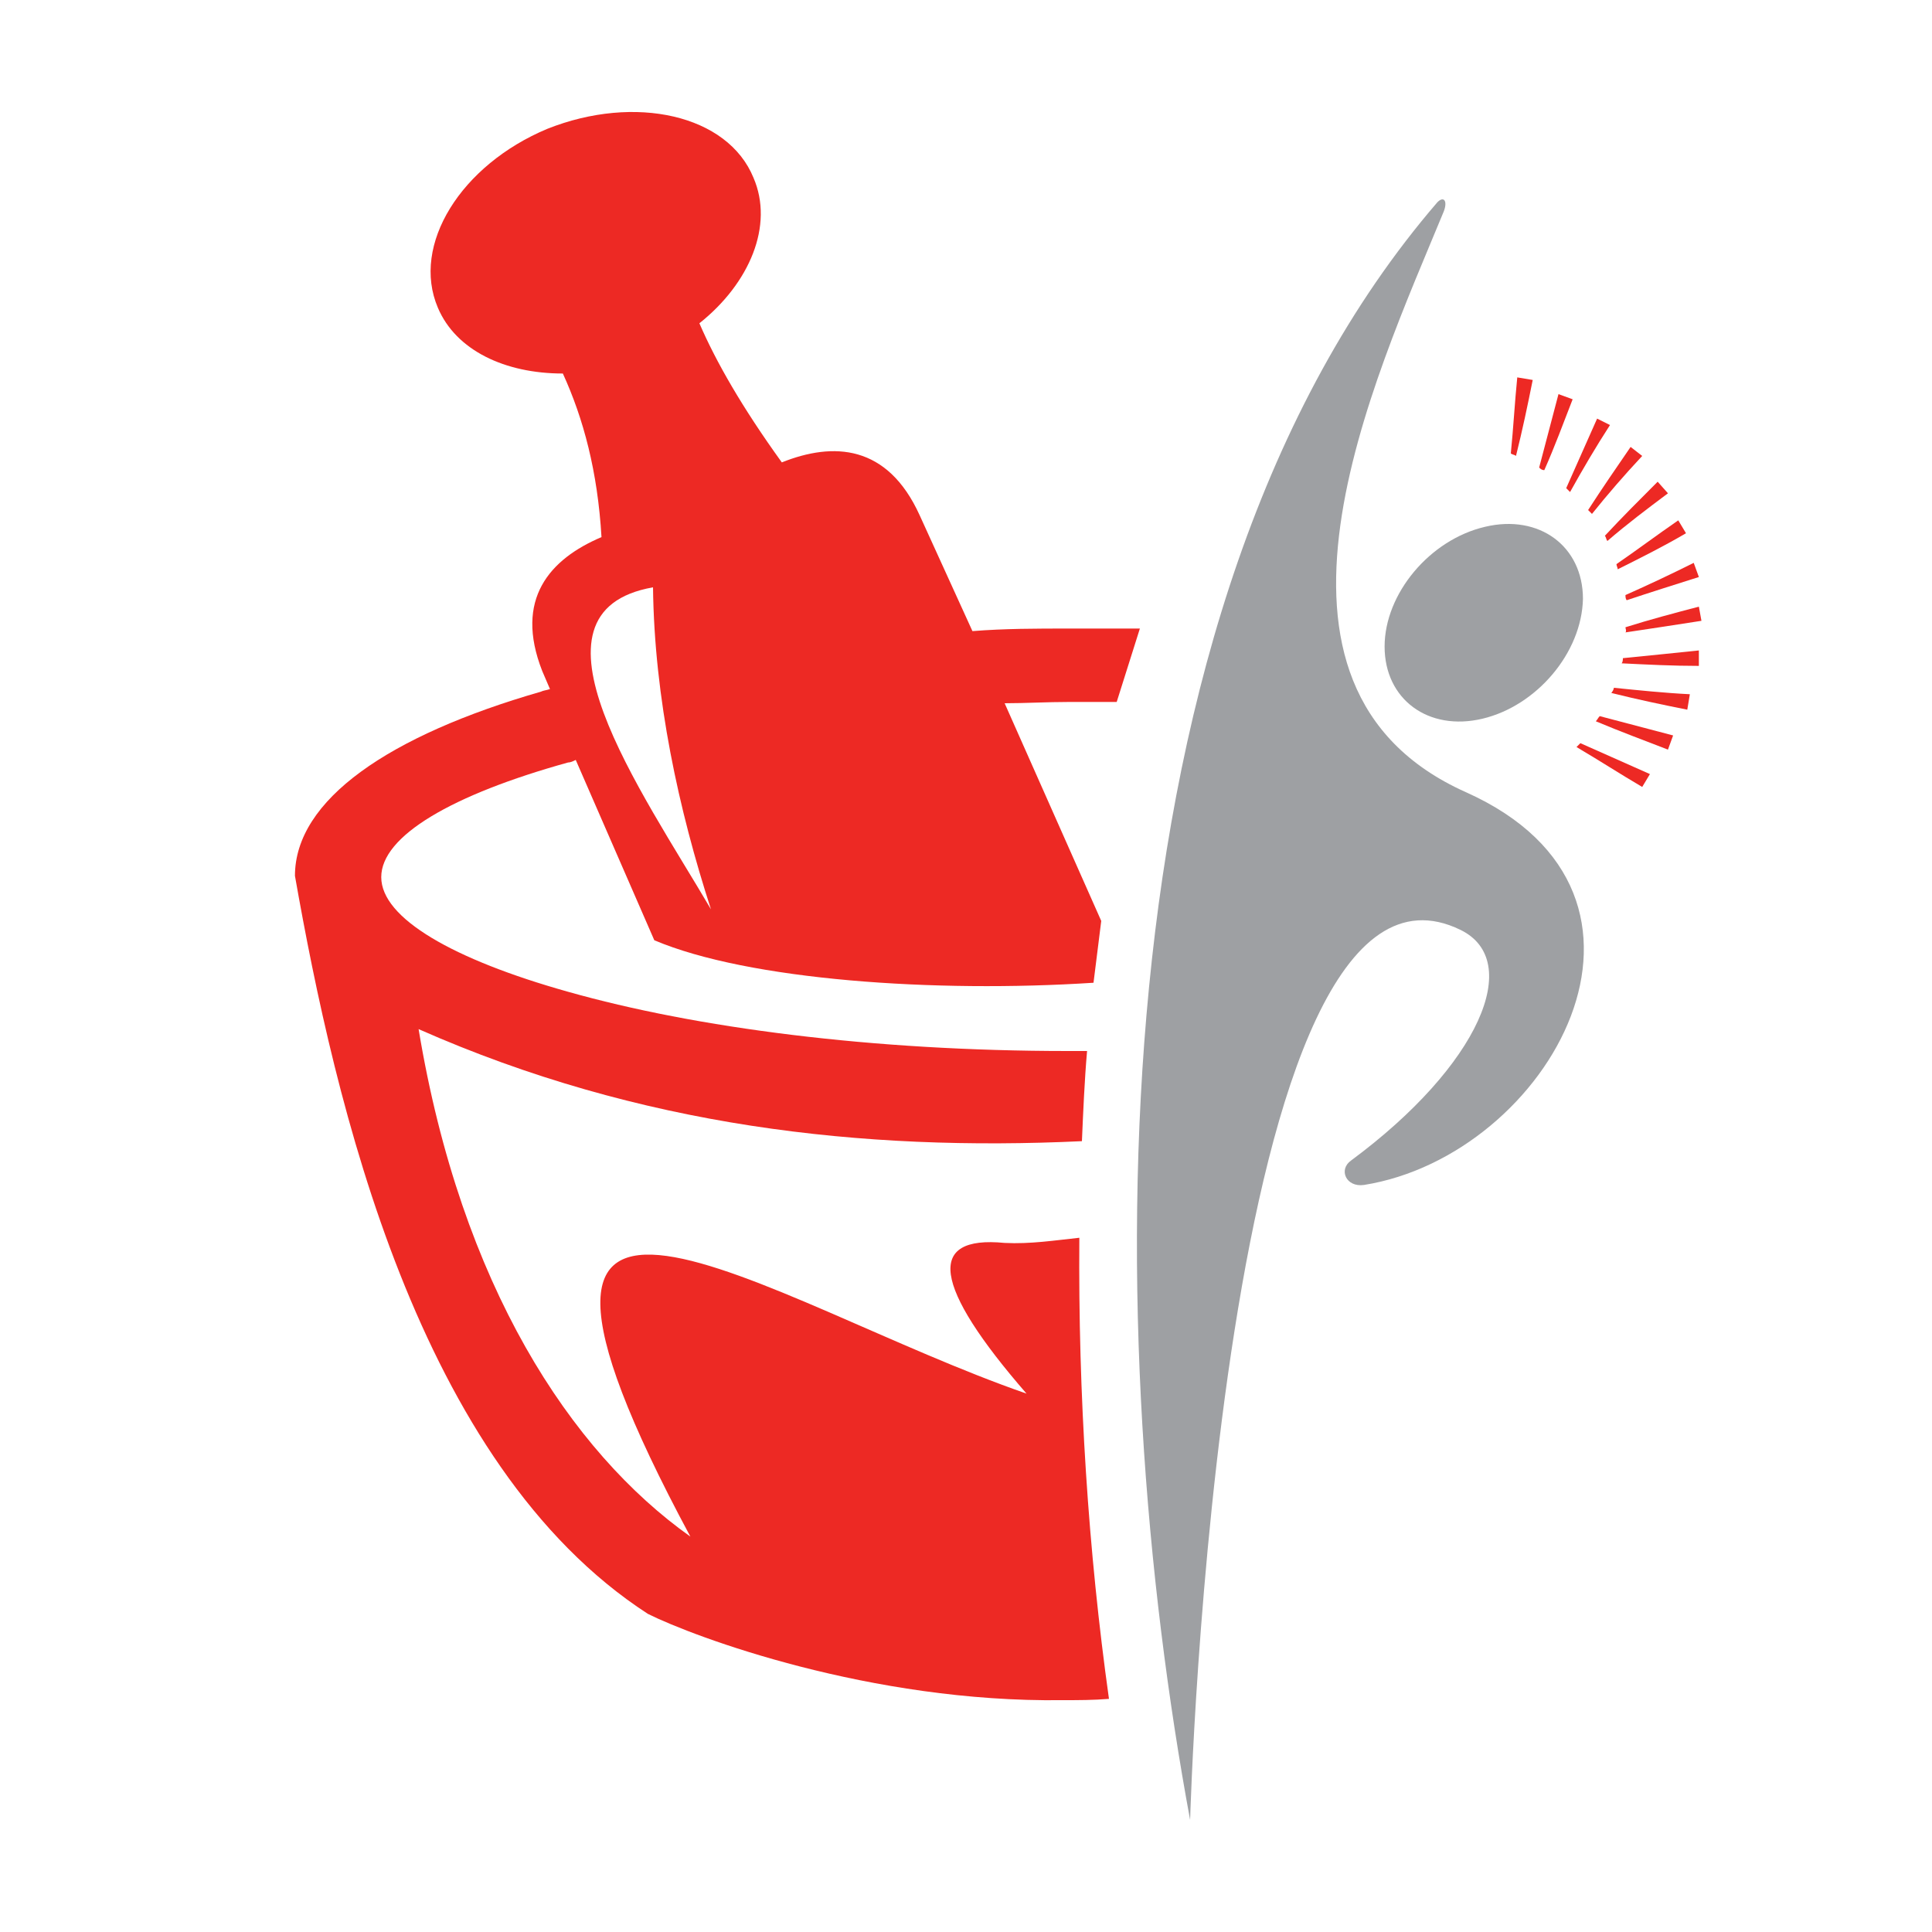 <?xml version="1.0" encoding="utf-8"?>
<!-- Generator: Adobe Illustrator 18.1.0, SVG Export Plug-In . SVG Version: 6.00 Build 0)  -->
<svg version="1.0" id="Layer_1" xmlns="http://www.w3.org/2000/svg" xmlns:xlink="http://www.w3.org/1999/xlink" x="0px" y="0px"
	 viewBox="0 0 150 150" enable-background="new 0 0 150 150" xml:space="preserve">
<g>
	<g>
		<g>
			<path fill="#ED2924" d="M119,29.5l-1.2-0.2c-0.2,2-0.3,3.9-0.5,5.9c0.1,0.1,0.3,0.1,0.4,0.2C118.2,33.4,118.6,31.5,119,29.5z"/>
			<path fill="#ED2924" d="M122.1,31l-1.1-0.4c-0.5,1.9-1,3.8-1.5,5.7c0.1,0.1,0.2,0.2,0.4,0.2C120.7,34.7,121.4,32.8,122.1,31z"/>
			<path fill="#ED2924" d="M125,33l-1-0.5c-0.8,1.8-1.6,3.6-2.4,5.4c0.1,0.1,0.2,0.2,0.3,0.3C122.9,36.4,123.9,34.7,125,33z"/>
			<path fill="#ED2924" d="M127.5,35.4l-0.9-0.7c-1.1,1.6-2.2,3.2-3.3,4.9c0.1,0.1,0.2,0.2,0.3,0.3
				C124.8,38.4,126.1,36.9,127.5,35.4z"/>
			<path fill="#ED2924" d="M129.5,38.3l-0.8-0.9c-1.4,1.4-2.8,2.8-4.1,4.2c0.1,0.1,0.1,0.3,0.2,0.4
				C126.3,40.7,127.9,39.5,129.5,38.3z"/>
			<path fill="#ED2924" d="M130.9,41.4l-0.6-1c-1.6,1.1-3.2,2.3-4.8,3.4c0,0.1,0.1,0.3,0.1,0.4C127.4,43.3,129.2,42.4,130.9,41.4z"
				/>
			<path fill="#ED2924" d="M131.9,44.8l-0.4-1.1c-1.8,0.9-3.5,1.7-5.3,2.5c0,0.1,0,0.3,0.1,0.4C128.1,46,130,45.4,131.9,44.8z"/>
			<path fill="#ED2924" d="M126.2,49.1c2-0.3,4-0.6,5.9-0.9l-0.2-1.1c-1.9,0.5-3.8,1-5.7,1.6C126.2,48.8,126.3,49,126.2,49.1z"/>
			<path fill="#ED2924" d="M131.9,51.7l0-1.2c-1.9,0.2-3.9,0.4-5.9,0.6c0,0.1,0,0.3-0.1,0.4C127.9,51.6,129.9,51.7,131.9,51.7z"/>
			<path fill="#ED2924" d="M131,55.1l0.2-1.2c-2-0.1-3.9-0.3-5.9-0.5c0,0.1-0.1,0.3-0.2,0.4C127.1,54.3,129,54.7,131,55.1z"/>
			<path fill="#ED2924" d="M129.5,58.2l0.4-1.1c-1.9-0.5-3.8-1-5.7-1.5c-0.1,0.1-0.2,0.3-0.3,0.4C125.8,56.8,127.7,57.5,129.5,58.2z
				"/>
			<path fill="#ED2924" d="M127.5,61.1l0.6-1c-1.8-0.8-3.6-1.6-5.4-2.4c-0.1,0.1-0.2,0.2-0.3,0.3C124.1,59,125.8,60.1,127.5,61.1z"
				/>
		</g>
	</g>
	<g>
		<path fill="#ED2924" d="M83.8,96.1c-1.9,0.2-3.8,0.5-5.8,0.4c-6.1-0.6-5.6,3.3,1.7,11.7c-20.2-7-45.6-25.2-26.1,11.1
			c-9.3-6.6-17.8-19.5-21.1-39.4C49.7,87.5,67,89.4,84,88.6c0.1-2.3,0.2-4.7,0.4-7c-0.5,0-1,0-1.5,0c-15.2,0-28.9-1.8-38.8-4.6
			c-8.9-2.5-14.5-5.7-14.5-8.9c0-3.2,5.5-6.4,14.5-8.9c0.2,0,0.4-0.1,0.6-0.2l6.1,14c7.3,3.1,21.8,4.1,34.1,3.3
			c0.2-1.6,0.4-3.2,0.6-4.8L78,54.6c1.6,0,3.3-0.1,5-0.1c1.2,0,2.5,0,3.7,0l1.8-5.7c-1.2,0-4.3,0-5.5,0c-2.5,0-5,0-7.5,0.2l-4.1-9
			c-2.5-5.5-6.7-5.7-10.7-4.1c-3.1-4.3-5.1-7.8-6.4-10.8c3.9-3.1,5.8-7.6,4.2-11.3c-2-4.9-9.2-6.5-16-3.8c-6.7,2.8-10.6,9-8.5,13.9
			c1.4,3.3,5.2,5.1,9.7,5.1c1.6,3.5,2.7,7.6,3,12.7c-4,1.7-6.8,4.8-4.6,10.4l0.6,1.4c-0.3,0.1-0.5,0.1-0.7,0.2
			c-11.8,3.4-19.1,8.4-19.1,14.3c3.1,17.6,9.5,45.7,27.4,57.3c3.6,1.8,17.3,6.9,32.2,6.7c1.2,0,2.4,0,3.6-0.1
			C84.5,120.5,83.7,108.3,83.8,96.1z M50.7,45.6c0.1,8.6,2,17.3,4.5,25C49.8,61.4,39.9,47.5,50.7,45.6z"/>
		<path fill="#9EA0A3" d="M107.5,50.2c0,4.1,3.4,6.6,7.6,5.6c4.2-1,7.7-5.1,7.8-9.3c0-4.1-3.4-6.6-7.6-5.6
			C111,41.9,107.5,46.1,107.5,50.2z"/>
		<path fill="#9EA0A3" d="M113.8,61.5c-18.3-8.2-7.1-32-1.7-45.1c0.3-0.8,0-1.2-0.5-0.7c-27.3,31.7-26,88.9-19.2,125.6
			c0,0,2.2-78.3,21-69.1c4.9,2.4,1.5,10.5-8.5,17.9c-1,0.7-0.4,2.1,1,1.9C120.3,89.7,131.7,69.5,113.8,61.5z"/>
	</g>
</g>
</svg>
